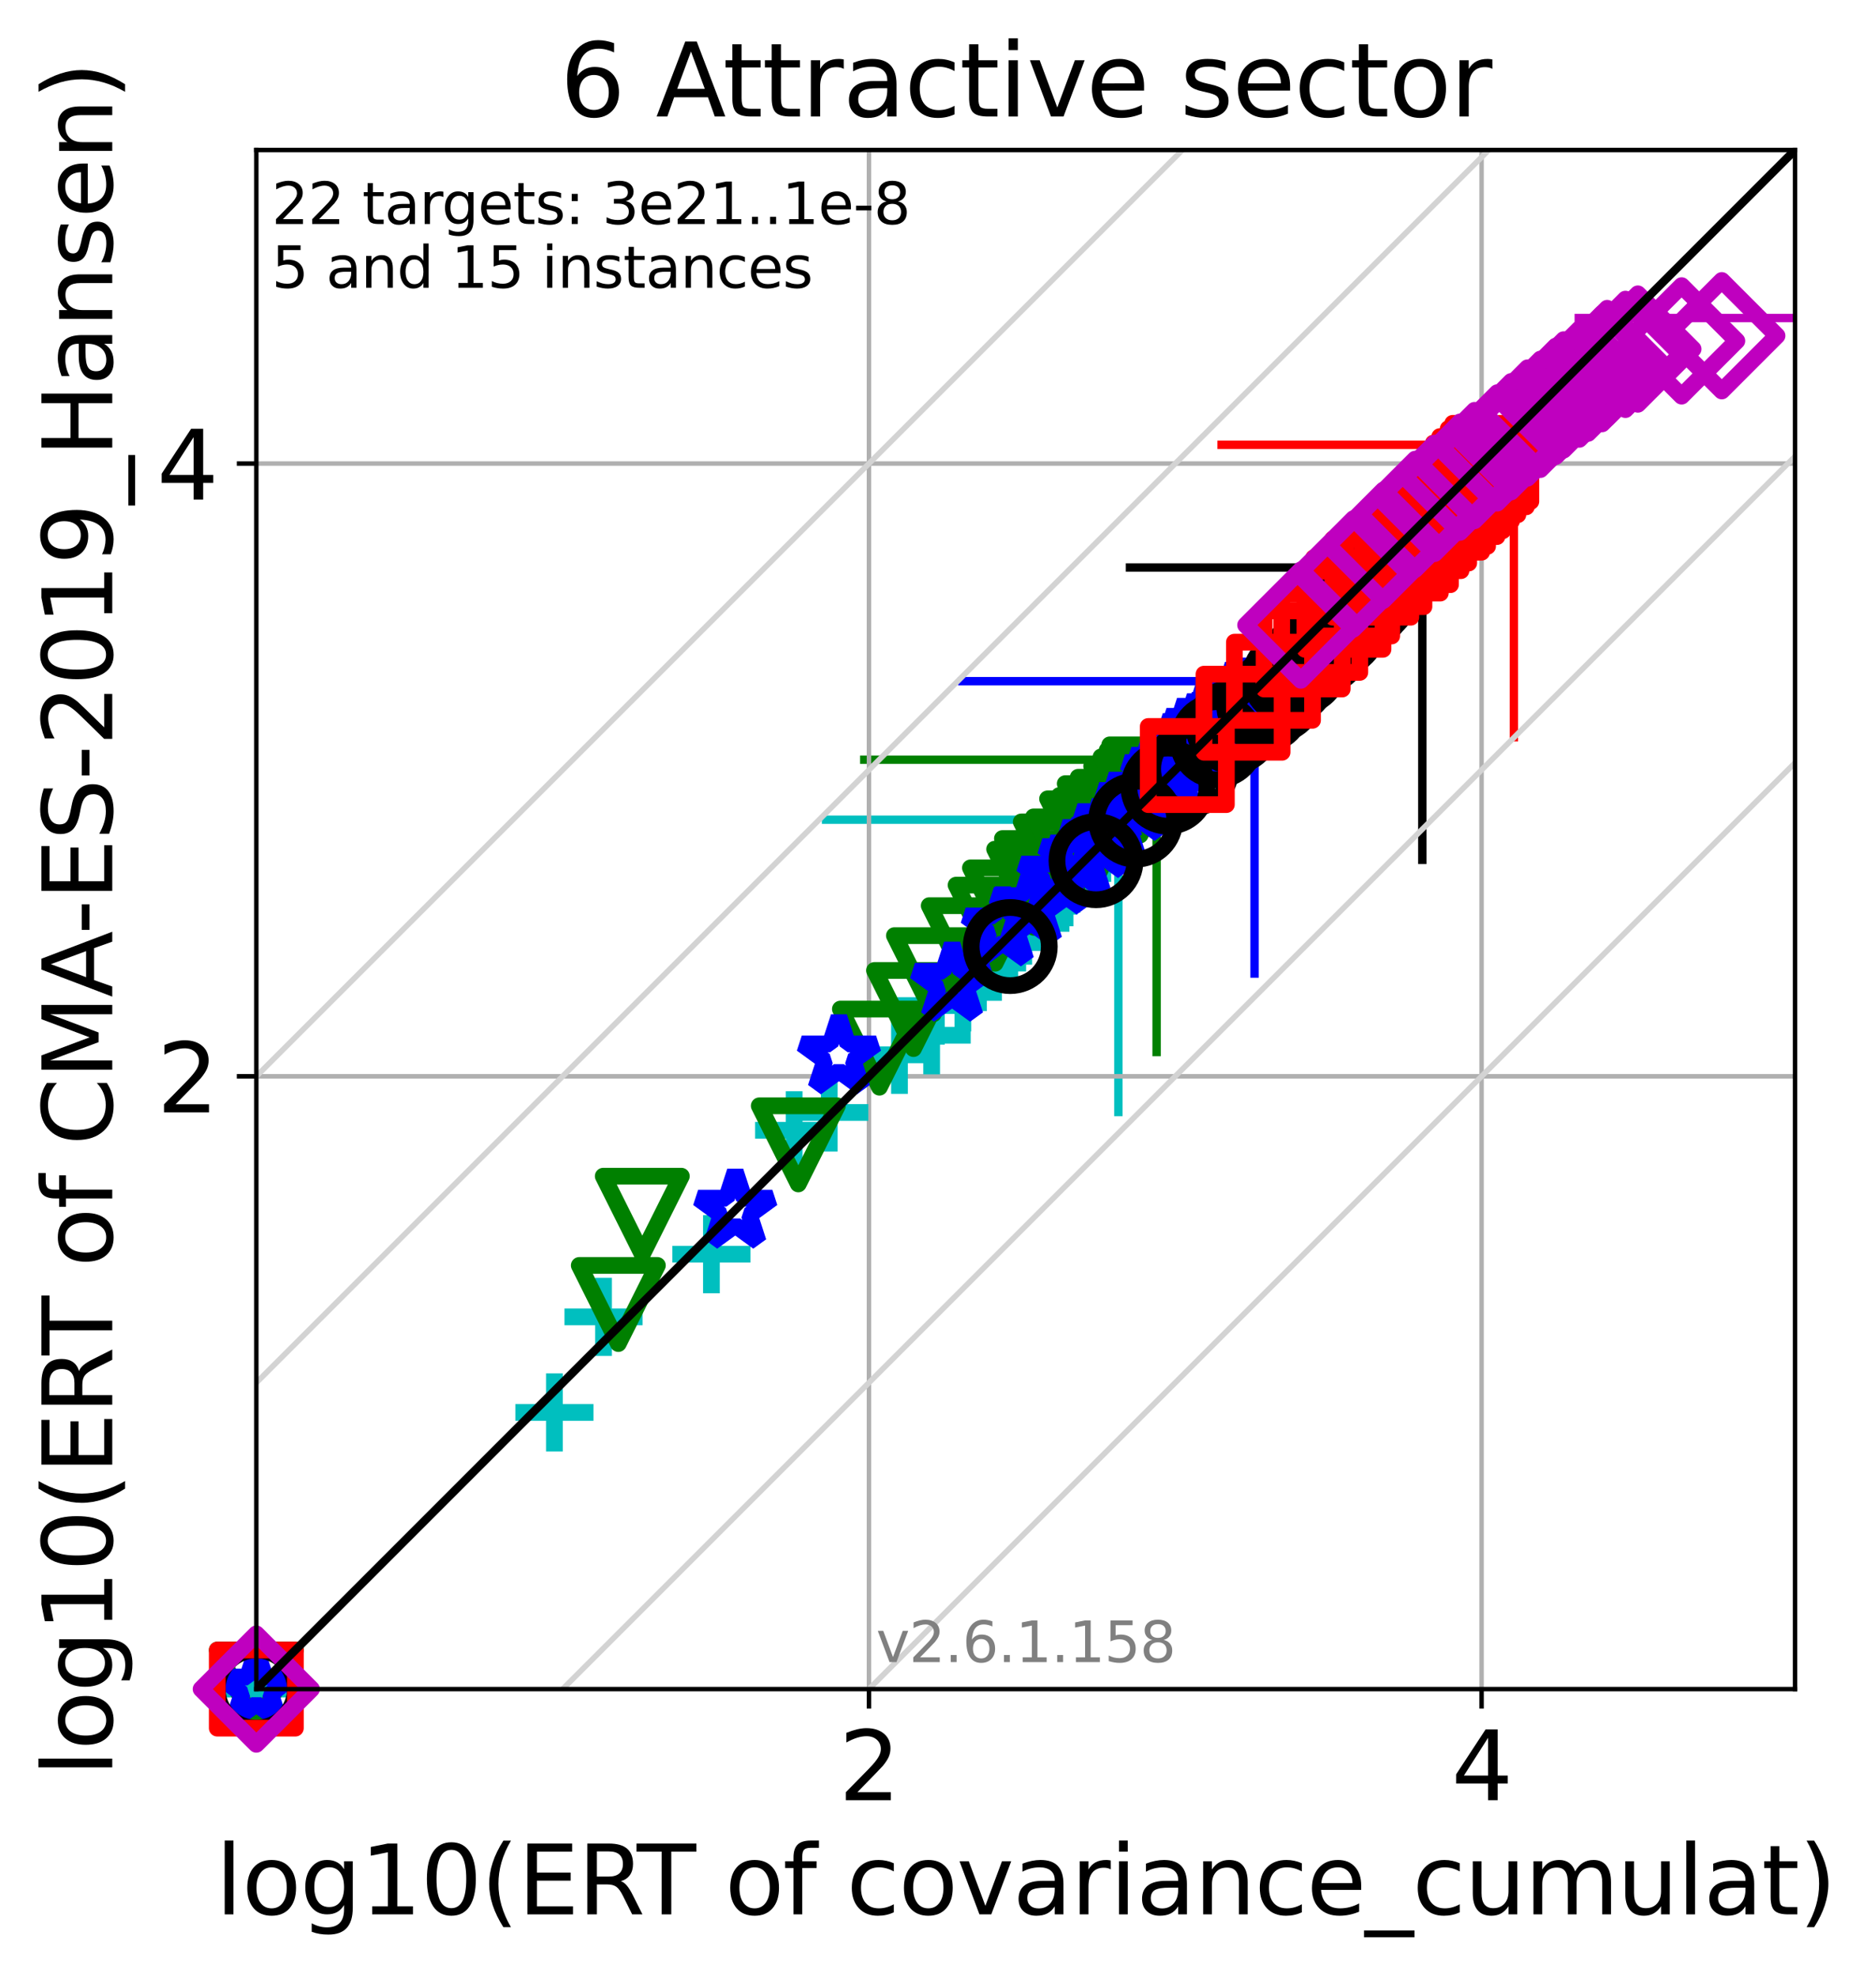 <?xml version="1.0" encoding="utf-8" standalone="no"?>
<!DOCTYPE svg PUBLIC "-//W3C//DTD SVG 1.1//EN"
  "http://www.w3.org/Graphics/SVG/1.1/DTD/svg11.dtd">
<svg xmlns:xlink="http://www.w3.org/1999/xlink" width="336.247pt" height="354.256pt" viewBox="0 0 336.247 354.256" xmlns="http://www.w3.org/2000/svg" version="1.1">
 <defs>
  <style type="text/css">*{stroke-linejoin: round; stroke-linecap: butt}</style>
 </defs>
 <g id="figure_1">
  <g id="patch_1">
   <path d="M 0 354.256 
L 336.247 354.256 
L 336.247 0 
L 0 0 
z
" style="fill: #ffffff"/>
  </g>
  <g id="axes_1">
   <g id="patch_2">
    <path d="M 45.942 302.677 
L 321.742 302.677 
L 321.742 26.877 
L 45.942 26.877 
z
" style="fill: #ffffff"/>
   </g>
   <g id="line2d_1">
    <path d="M 200.451 199.277 
L 200.451 146.886 
" clip-path="url(#p66001806bc)" style="fill: none; stroke: #00bfbf; stroke-width: 1.5; stroke-linecap: square"/>
   </g>
   <g id="line2d_2">
    <path d="M 148.061 146.886 
L 200.451 146.886 
" clip-path="url(#p66001806bc)" style="fill: none; stroke: #00bfbf; stroke-width: 1.5; stroke-linecap: square"/>
   </g>
   <g id="line2d_3">
    <path d="M 207.302 188.525 
L 207.302 136.135 
" clip-path="url(#p66001806bc)" style="fill: none; stroke: #008000; stroke-width: 1.5; stroke-linecap: square"/>
   </g>
   <g id="line2d_4">
    <path d="M 154.911 136.135 
L 207.302 136.135 
" clip-path="url(#p66001806bc)" style="fill: none; stroke: #008000; stroke-width: 1.5; stroke-linecap: square"/>
   </g>
   <g id="line2d_5">
    <path d="M 224.862 174.461 
L 224.862 122.07 
" clip-path="url(#p66001806bc)" style="fill: none; stroke: #0000ff; stroke-width: 1.5; stroke-linecap: square"/>
   </g>
   <g id="line2d_6">
    <path d="M 172.472 122.07 
L 224.862 122.07 
" clip-path="url(#p66001806bc)" style="fill: none; stroke: #0000ff; stroke-width: 1.5; stroke-linecap: square"/>
   </g>
   <g id="line2d_7">
    <path d="M 254.926 154.087 
L 254.926 101.697 
" clip-path="url(#p66001806bc)" style="fill: none; stroke: #000000; stroke-width: 1.5; stroke-linecap: square"/>
   </g>
   <g id="line2d_8">
    <path d="M 202.535 101.697 
L 254.926 101.697 
" clip-path="url(#p66001806bc)" style="fill: none; stroke: #000000; stroke-width: 1.5; stroke-linecap: square"/>
   </g>
   <g id="line2d_9">
    <path d="M 271.341 132.102 
L 271.341 79.712 
" clip-path="url(#p66001806bc)" style="fill: none; stroke: #ff0000; stroke-width: 1.5; stroke-linecap: square"/>
   </g>
   <g id="line2d_10">
    <path d="M 218.951 79.712 
L 271.341 79.712 
" clip-path="url(#p66001806bc)" style="fill: none; stroke: #ff0000; stroke-width: 1.5; stroke-linecap: square"/>
   </g>
   <g id="line2d_11">
    <path d="M 335.365 109.382 
L 335.365 56.991 
" clip-path="url(#p66001806bc)" style="fill: none; stroke: #bf00bf; stroke-width: 1.5; stroke-linecap: square"/>
   </g>
   <g id="line2d_12">
    <path d="M 282.975 56.991 
L 335.365 56.991 
" clip-path="url(#p66001806bc)" style="fill: none; stroke: #bf00bf; stroke-width: 1.5; stroke-linecap: square"/>
   </g>
   <g id="matplotlib.axis_1">
    <g id="xtick_1">
     <g id="line2d_13">
      <path d="M 155.747 302.677 
L 155.747 26.877 
" clip-path="url(#p66001806bc)" style="fill: none; stroke: #b0b0b0; stroke-width: 0.8; stroke-linecap: square"/>
     </g>
     <g id="line2d_14">
      <defs>
       <path id="m569ef750a1" d="M 0 0 
L 0 3.5 
" style="stroke: #000000; stroke-width: 0.8"/>
      </defs>
      <g>
       <use xlink:href="#m569ef750a1" x="155.747" y="302.677" style="stroke: #000000; stroke-width: 0.8"/>
      </g>
     </g>
     <g id="text_1">
      <!-- 2 -->
      <g transform="translate(150.339 322.595)scale(0.17 -0.17)">
       <defs>
        <path id="DejaVuSans-32" d="M 1228 531 
L 3431 531 
L 3431 0 
L 469 0 
L 469 531 
Q 828 903 1448 1529 
Q 2069 2156 2228 2338 
Q 2531 2678 2651 2914 
Q 2772 3150 2772 3378 
Q 2772 3750 2511 3984 
Q 2250 4219 1831 4219 
Q 1534 4219 1204 4116 
Q 875 4013 500 3803 
L 500 4441 
Q 881 4594 1212 4672 
Q 1544 4750 1819 4750 
Q 2544 4750 2975 4387 
Q 3406 4025 3406 3419 
Q 3406 3131 3298 2873 
Q 3191 2616 2906 2266 
Q 2828 2175 2409 1742 
Q 1991 1309 1228 531 
z
" transform="scale(0.016)"/>
       </defs>
       <use xlink:href="#DejaVuSans-32"/>
      </g>
     </g>
    </g>
    <g id="xtick_2">
     <g id="line2d_15">
      <path d="M 265.552 302.677 
L 265.552 26.877 
" clip-path="url(#p66001806bc)" style="fill: none; stroke: #b0b0b0; stroke-width: 0.8; stroke-linecap: square"/>
     </g>
     <g id="line2d_16">
      <g>
       <use xlink:href="#m569ef750a1" x="265.552" y="302.677" style="stroke: #000000; stroke-width: 0.8"/>
      </g>
     </g>
     <g id="text_2">
      <!-- 4 -->
      <g transform="translate(260.144 322.595)scale(0.17 -0.17)">
       <defs>
        <path id="DejaVuSans-34" d="M 2419 4116 
L 825 1625 
L 2419 1625 
L 2419 4116 
z
M 2253 4666 
L 3047 4666 
L 3047 1625 
L 3713 1625 
L 3713 1100 
L 3047 1100 
L 3047 0 
L 2419 0 
L 2419 1100 
L 313 1100 
L 313 1709 
L 2253 4666 
z
" transform="scale(0.016)"/>
       </defs>
       <use xlink:href="#DejaVuSans-34"/>
      </g>
     </g>
    </g>
    <g id="text_3">
     <!-- log10(ERT of covariance_cumulat) -->
     <g transform="translate(38.637 343.047)scale(0.17 -0.17)">
      <defs>
       <path id="DejaVuSans-6c" d="M 603 4863 
L 1178 4863 
L 1178 0 
L 603 0 
L 603 4863 
z
" transform="scale(0.016)"/>
       <path id="DejaVuSans-6f" d="M 1959 3097 
Q 1497 3097 1228 2736 
Q 959 2375 959 1747 
Q 959 1119 1226 758 
Q 1494 397 1959 397 
Q 2419 397 2687 759 
Q 2956 1122 2956 1747 
Q 2956 2369 2687 2733 
Q 2419 3097 1959 3097 
z
M 1959 3584 
Q 2709 3584 3137 3096 
Q 3566 2609 3566 1747 
Q 3566 888 3137 398 
Q 2709 -91 1959 -91 
Q 1206 -91 779 398 
Q 353 888 353 1747 
Q 353 2609 779 3096 
Q 1206 3584 1959 3584 
z
" transform="scale(0.016)"/>
       <path id="DejaVuSans-67" d="M 2906 1791 
Q 2906 2416 2648 2759 
Q 2391 3103 1925 3103 
Q 1463 3103 1205 2759 
Q 947 2416 947 1791 
Q 947 1169 1205 825 
Q 1463 481 1925 481 
Q 2391 481 2648 825 
Q 2906 1169 2906 1791 
z
M 3481 434 
Q 3481 -459 3084 -895 
Q 2688 -1331 1869 -1331 
Q 1566 -1331 1297 -1286 
Q 1028 -1241 775 -1147 
L 775 -588 
Q 1028 -725 1275 -790 
Q 1522 -856 1778 -856 
Q 2344 -856 2625 -561 
Q 2906 -266 2906 331 
L 2906 616 
Q 2728 306 2450 153 
Q 2172 0 1784 0 
Q 1141 0 747 490 
Q 353 981 353 1791 
Q 353 2603 747 3093 
Q 1141 3584 1784 3584 
Q 2172 3584 2450 3431 
Q 2728 3278 2906 2969 
L 2906 3500 
L 3481 3500 
L 3481 434 
z
" transform="scale(0.016)"/>
       <path id="DejaVuSans-31" d="M 794 531 
L 1825 531 
L 1825 4091 
L 703 3866 
L 703 4441 
L 1819 4666 
L 2450 4666 
L 2450 531 
L 3481 531 
L 3481 0 
L 794 0 
L 794 531 
z
" transform="scale(0.016)"/>
       <path id="DejaVuSans-30" d="M 2034 4250 
Q 1547 4250 1301 3770 
Q 1056 3291 1056 2328 
Q 1056 1369 1301 889 
Q 1547 409 2034 409 
Q 2525 409 2770 889 
Q 3016 1369 3016 2328 
Q 3016 3291 2770 3770 
Q 2525 4250 2034 4250 
z
M 2034 4750 
Q 2819 4750 3233 4129 
Q 3647 3509 3647 2328 
Q 3647 1150 3233 529 
Q 2819 -91 2034 -91 
Q 1250 -91 836 529 
Q 422 1150 422 2328 
Q 422 3509 836 4129 
Q 1250 4750 2034 4750 
z
" transform="scale(0.016)"/>
       <path id="DejaVuSans-28" d="M 1984 4856 
Q 1566 4138 1362 3434 
Q 1159 2731 1159 2009 
Q 1159 1288 1364 580 
Q 1569 -128 1984 -844 
L 1484 -844 
Q 1016 -109 783 600 
Q 550 1309 550 2009 
Q 550 2706 781 3412 
Q 1013 4119 1484 4856 
L 1984 4856 
z
" transform="scale(0.016)"/>
       <path id="DejaVuSans-45" d="M 628 4666 
L 3578 4666 
L 3578 4134 
L 1259 4134 
L 1259 2753 
L 3481 2753 
L 3481 2222 
L 1259 2222 
L 1259 531 
L 3634 531 
L 3634 0 
L 628 0 
L 628 4666 
z
" transform="scale(0.016)"/>
       <path id="DejaVuSans-52" d="M 2841 2188 
Q 3044 2119 3236 1894 
Q 3428 1669 3622 1275 
L 4263 0 
L 3584 0 
L 2988 1197 
Q 2756 1666 2539 1819 
Q 2322 1972 1947 1972 
L 1259 1972 
L 1259 0 
L 628 0 
L 628 4666 
L 2053 4666 
Q 2853 4666 3247 4331 
Q 3641 3997 3641 3322 
Q 3641 2881 3436 2590 
Q 3231 2300 2841 2188 
z
M 1259 4147 
L 1259 2491 
L 2053 2491 
Q 2509 2491 2742 2702 
Q 2975 2913 2975 3322 
Q 2975 3731 2742 3939 
Q 2509 4147 2053 4147 
L 1259 4147 
z
" transform="scale(0.016)"/>
       <path id="DejaVuSans-54" d="M -19 4666 
L 3928 4666 
L 3928 4134 
L 2272 4134 
L 2272 0 
L 1638 0 
L 1638 4134 
L -19 4134 
L -19 4666 
z
" transform="scale(0.016)"/>
       <path id="DejaVuSans-20" transform="scale(0.016)"/>
       <path id="DejaVuSans-66" d="M 2375 4863 
L 2375 4384 
L 1825 4384 
Q 1516 4384 1395 4259 
Q 1275 4134 1275 3809 
L 1275 3500 
L 2222 3500 
L 2222 3053 
L 1275 3053 
L 1275 0 
L 697 0 
L 697 3053 
L 147 3053 
L 147 3500 
L 697 3500 
L 697 3744 
Q 697 4328 969 4595 
Q 1241 4863 1831 4863 
L 2375 4863 
z
" transform="scale(0.016)"/>
       <path id="DejaVuSans-63" d="M 3122 3366 
L 3122 2828 
Q 2878 2963 2633 3030 
Q 2388 3097 2138 3097 
Q 1578 3097 1268 2742 
Q 959 2388 959 1747 
Q 959 1106 1268 751 
Q 1578 397 2138 397 
Q 2388 397 2633 464 
Q 2878 531 3122 666 
L 3122 134 
Q 2881 22 2623 -34 
Q 2366 -91 2075 -91 
Q 1284 -91 818 406 
Q 353 903 353 1747 
Q 353 2603 823 3093 
Q 1294 3584 2113 3584 
Q 2378 3584 2631 3529 
Q 2884 3475 3122 3366 
z
" transform="scale(0.016)"/>
       <path id="DejaVuSans-76" d="M 191 3500 
L 800 3500 
L 1894 563 
L 2988 3500 
L 3597 3500 
L 2284 0 
L 1503 0 
L 191 3500 
z
" transform="scale(0.016)"/>
       <path id="DejaVuSans-61" d="M 2194 1759 
Q 1497 1759 1228 1600 
Q 959 1441 959 1056 
Q 959 750 1161 570 
Q 1363 391 1709 391 
Q 2188 391 2477 730 
Q 2766 1069 2766 1631 
L 2766 1759 
L 2194 1759 
z
M 3341 1997 
L 3341 0 
L 2766 0 
L 2766 531 
Q 2569 213 2275 61 
Q 1981 -91 1556 -91 
Q 1019 -91 701 211 
Q 384 513 384 1019 
Q 384 1609 779 1909 
Q 1175 2209 1959 2209 
L 2766 2209 
L 2766 2266 
Q 2766 2663 2505 2880 
Q 2244 3097 1772 3097 
Q 1472 3097 1187 3025 
Q 903 2953 641 2809 
L 641 3341 
Q 956 3463 1253 3523 
Q 1550 3584 1831 3584 
Q 2591 3584 2966 3190 
Q 3341 2797 3341 1997 
z
" transform="scale(0.016)"/>
       <path id="DejaVuSans-72" d="M 2631 2963 
Q 2534 3019 2420 3045 
Q 2306 3072 2169 3072 
Q 1681 3072 1420 2755 
Q 1159 2438 1159 1844 
L 1159 0 
L 581 0 
L 581 3500 
L 1159 3500 
L 1159 2956 
Q 1341 3275 1631 3429 
Q 1922 3584 2338 3584 
Q 2397 3584 2469 3576 
Q 2541 3569 2628 3553 
L 2631 2963 
z
" transform="scale(0.016)"/>
       <path id="DejaVuSans-69" d="M 603 3500 
L 1178 3500 
L 1178 0 
L 603 0 
L 603 3500 
z
M 603 4863 
L 1178 4863 
L 1178 4134 
L 603 4134 
L 603 4863 
z
" transform="scale(0.016)"/>
       <path id="DejaVuSans-6e" d="M 3513 2113 
L 3513 0 
L 2938 0 
L 2938 2094 
Q 2938 2591 2744 2837 
Q 2550 3084 2163 3084 
Q 1697 3084 1428 2787 
Q 1159 2491 1159 1978 
L 1159 0 
L 581 0 
L 581 3500 
L 1159 3500 
L 1159 2956 
Q 1366 3272 1645 3428 
Q 1925 3584 2291 3584 
Q 2894 3584 3203 3211 
Q 3513 2838 3513 2113 
z
" transform="scale(0.016)"/>
       <path id="DejaVuSans-65" d="M 3597 1894 
L 3597 1613 
L 953 1613 
Q 991 1019 1311 708 
Q 1631 397 2203 397 
Q 2534 397 2845 478 
Q 3156 559 3463 722 
L 3463 178 
Q 3153 47 2828 -22 
Q 2503 -91 2169 -91 
Q 1331 -91 842 396 
Q 353 884 353 1716 
Q 353 2575 817 3079 
Q 1281 3584 2069 3584 
Q 2775 3584 3186 3129 
Q 3597 2675 3597 1894 
z
M 3022 2063 
Q 3016 2534 2758 2815 
Q 2500 3097 2075 3097 
Q 1594 3097 1305 2825 
Q 1016 2553 972 2059 
L 3022 2063 
z
" transform="scale(0.016)"/>
       <path id="DejaVuSans-5f" d="M 3263 -1063 
L 3263 -1509 
L -63 -1509 
L -63 -1063 
L 3263 -1063 
z
" transform="scale(0.016)"/>
       <path id="DejaVuSans-75" d="M 544 1381 
L 544 3500 
L 1119 3500 
L 1119 1403 
Q 1119 906 1312 657 
Q 1506 409 1894 409 
Q 2359 409 2629 706 
Q 2900 1003 2900 1516 
L 2900 3500 
L 3475 3500 
L 3475 0 
L 2900 0 
L 2900 538 
Q 2691 219 2414 64 
Q 2138 -91 1772 -91 
Q 1169 -91 856 284 
Q 544 659 544 1381 
z
M 1991 3584 
L 1991 3584 
z
" transform="scale(0.016)"/>
       <path id="DejaVuSans-6d" d="M 3328 2828 
Q 3544 3216 3844 3400 
Q 4144 3584 4550 3584 
Q 5097 3584 5394 3201 
Q 5691 2819 5691 2113 
L 5691 0 
L 5113 0 
L 5113 2094 
Q 5113 2597 4934 2840 
Q 4756 3084 4391 3084 
Q 3944 3084 3684 2787 
Q 3425 2491 3425 1978 
L 3425 0 
L 2847 0 
L 2847 2094 
Q 2847 2600 2669 2842 
Q 2491 3084 2119 3084 
Q 1678 3084 1418 2786 
Q 1159 2488 1159 1978 
L 1159 0 
L 581 0 
L 581 3500 
L 1159 3500 
L 1159 2956 
Q 1356 3278 1631 3431 
Q 1906 3584 2284 3584 
Q 2666 3584 2933 3390 
Q 3200 3197 3328 2828 
z
" transform="scale(0.016)"/>
       <path id="DejaVuSans-74" d="M 1172 4494 
L 1172 3500 
L 2356 3500 
L 2356 3053 
L 1172 3053 
L 1172 1153 
Q 1172 725 1289 603 
Q 1406 481 1766 481 
L 2356 481 
L 2356 0 
L 1766 0 
Q 1100 0 847 248 
Q 594 497 594 1153 
L 594 3053 
L 172 3053 
L 172 3500 
L 594 3500 
L 594 4494 
L 1172 4494 
z
" transform="scale(0.016)"/>
       <path id="DejaVuSans-29" d="M 513 4856 
L 1013 4856 
Q 1481 4119 1714 3412 
Q 1947 2706 1947 2009 
Q 1947 1309 1714 600 
Q 1481 -109 1013 -844 
L 513 -844 
Q 928 -128 1133 580 
Q 1338 1288 1338 2009 
Q 1338 2731 1133 3434 
Q 928 4138 513 4856 
z
" transform="scale(0.016)"/>
      </defs>
      <use xlink:href="#DejaVuSans-6c"/>
      <use xlink:href="#DejaVuSans-6f" x="27.783"/>
      <use xlink:href="#DejaVuSans-67" x="88.965"/>
      <use xlink:href="#DejaVuSans-31" x="152.441"/>
      <use xlink:href="#DejaVuSans-30" x="216.064"/>
      <use xlink:href="#DejaVuSans-28" x="279.688"/>
      <use xlink:href="#DejaVuSans-45" x="318.701"/>
      <use xlink:href="#DejaVuSans-52" x="381.885"/>
      <use xlink:href="#DejaVuSans-54" x="444.117"/>
      <use xlink:href="#DejaVuSans-20" x="505.201"/>
      <use xlink:href="#DejaVuSans-6f" x="536.988"/>
      <use xlink:href="#DejaVuSans-66" x="598.17"/>
      <use xlink:href="#DejaVuSans-20" x="633.375"/>
      <use xlink:href="#DejaVuSans-63" x="665.162"/>
      <use xlink:href="#DejaVuSans-6f" x="720.143"/>
      <use xlink:href="#DejaVuSans-76" x="781.324"/>
      <use xlink:href="#DejaVuSans-61" x="840.504"/>
      <use xlink:href="#DejaVuSans-72" x="901.783"/>
      <use xlink:href="#DejaVuSans-69" x="942.896"/>
      <use xlink:href="#DejaVuSans-61" x="970.68"/>
      <use xlink:href="#DejaVuSans-6e" x="1031.959"/>
      <use xlink:href="#DejaVuSans-63" x="1095.338"/>
      <use xlink:href="#DejaVuSans-65" x="1150.318"/>
      <use xlink:href="#DejaVuSans-5f" x="1211.842"/>
      <use xlink:href="#DejaVuSans-63" x="1261.842"/>
      <use xlink:href="#DejaVuSans-75" x="1316.822"/>
      <use xlink:href="#DejaVuSans-6d" x="1380.201"/>
      <use xlink:href="#DejaVuSans-75" x="1477.613"/>
      <use xlink:href="#DejaVuSans-6c" x="1540.992"/>
      <use xlink:href="#DejaVuSans-61" x="1568.775"/>
      <use xlink:href="#DejaVuSans-74" x="1630.055"/>
      <use xlink:href="#DejaVuSans-29" x="1669.264"/>
     </g>
    </g>
   </g>
   <g id="matplotlib.axis_2">
    <g id="ytick_1">
     <g id="line2d_17">
      <path d="M 45.942 192.872 
L 321.742 192.872 
" clip-path="url(#p66001806bc)" style="fill: none; stroke: #b0b0b0; stroke-width: 0.8; stroke-linecap: square"/>
     </g>
     <g id="line2d_18">
      <defs>
       <path id="maae70708fd" d="M 0 0 
L -3.5 0 
" style="stroke: #000000; stroke-width: 0.8"/>
      </defs>
      <g>
       <use xlink:href="#maae70708fd" x="45.942" y="192.872" style="stroke: #000000; stroke-width: 0.8"/>
      </g>
     </g>
     <g id="text_4">
      <!-- 2 -->
      <g transform="translate(28.126 199.331)scale(0.17 -0.17)">
       <use xlink:href="#DejaVuSans-32"/>
      </g>
     </g>
    </g>
    <g id="ytick_2">
     <g id="line2d_19">
      <path d="M 45.942 83.067 
L 321.742 83.067 
" clip-path="url(#p66001806bc)" style="fill: none; stroke: #b0b0b0; stroke-width: 0.8; stroke-linecap: square"/>
     </g>
     <g id="line2d_20">
      <g>
       <use xlink:href="#maae70708fd" x="45.942" y="83.067" style="stroke: #000000; stroke-width: 0.8"/>
      </g>
     </g>
     <g id="text_5">
      <!-- 4 -->
      <g transform="translate(28.126 89.526)scale(0.17 -0.17)">
       <use xlink:href="#DejaVuSans-34"/>
      </g>
     </g>
    </g>
    <g id="text_6">
     <!-- log10(ERT of CMA-ES-2019_Hansen) -->
     <g transform="translate(20.117 318.342)rotate(-90)scale(0.17 -0.17)">
      <defs>
       <path id="DejaVuSans-43" d="M 4122 4306 
L 4122 3641 
Q 3803 3938 3442 4084 
Q 3081 4231 2675 4231 
Q 1875 4231 1450 3742 
Q 1025 3253 1025 2328 
Q 1025 1406 1450 917 
Q 1875 428 2675 428 
Q 3081 428 3442 575 
Q 3803 722 4122 1019 
L 4122 359 
Q 3791 134 3420 21 
Q 3050 -91 2638 -91 
Q 1578 -91 968 557 
Q 359 1206 359 2328 
Q 359 3453 968 4101 
Q 1578 4750 2638 4750 
Q 3056 4750 3426 4639 
Q 3797 4528 4122 4306 
z
" transform="scale(0.016)"/>
       <path id="DejaVuSans-4d" d="M 628 4666 
L 1569 4666 
L 2759 1491 
L 3956 4666 
L 4897 4666 
L 4897 0 
L 4281 0 
L 4281 4097 
L 3078 897 
L 2444 897 
L 1241 4097 
L 1241 0 
L 628 0 
L 628 4666 
z
" transform="scale(0.016)"/>
       <path id="DejaVuSans-41" d="M 2188 4044 
L 1331 1722 
L 3047 1722 
L 2188 4044 
z
M 1831 4666 
L 2547 4666 
L 4325 0 
L 3669 0 
L 3244 1197 
L 1141 1197 
L 716 0 
L 50 0 
L 1831 4666 
z
" transform="scale(0.016)"/>
       <path id="DejaVuSans-2d" d="M 313 2009 
L 1997 2009 
L 1997 1497 
L 313 1497 
L 313 2009 
z
" transform="scale(0.016)"/>
       <path id="DejaVuSans-53" d="M 3425 4513 
L 3425 3897 
Q 3066 4069 2747 4153 
Q 2428 4238 2131 4238 
Q 1616 4238 1336 4038 
Q 1056 3838 1056 3469 
Q 1056 3159 1242 3001 
Q 1428 2844 1947 2747 
L 2328 2669 
Q 3034 2534 3370 2195 
Q 3706 1856 3706 1288 
Q 3706 609 3251 259 
Q 2797 -91 1919 -91 
Q 1588 -91 1214 -16 
Q 841 59 441 206 
L 441 856 
Q 825 641 1194 531 
Q 1563 422 1919 422 
Q 2459 422 2753 634 
Q 3047 847 3047 1241 
Q 3047 1584 2836 1778 
Q 2625 1972 2144 2069 
L 1759 2144 
Q 1053 2284 737 2584 
Q 422 2884 422 3419 
Q 422 4038 858 4394 
Q 1294 4750 2059 4750 
Q 2388 4750 2728 4690 
Q 3069 4631 3425 4513 
z
" transform="scale(0.016)"/>
       <path id="DejaVuSans-39" d="M 703 97 
L 703 672 
Q 941 559 1184 500 
Q 1428 441 1663 441 
Q 2288 441 2617 861 
Q 2947 1281 2994 2138 
Q 2813 1869 2534 1725 
Q 2256 1581 1919 1581 
Q 1219 1581 811 2004 
Q 403 2428 403 3163 
Q 403 3881 828 4315 
Q 1253 4750 1959 4750 
Q 2769 4750 3195 4129 
Q 3622 3509 3622 2328 
Q 3622 1225 3098 567 
Q 2575 -91 1691 -91 
Q 1453 -91 1209 -44 
Q 966 3 703 97 
z
M 1959 2075 
Q 2384 2075 2632 2365 
Q 2881 2656 2881 3163 
Q 2881 3666 2632 3958 
Q 2384 4250 1959 4250 
Q 1534 4250 1286 3958 
Q 1038 3666 1038 3163 
Q 1038 2656 1286 2365 
Q 1534 2075 1959 2075 
z
" transform="scale(0.016)"/>
       <path id="DejaVuSans-48" d="M 628 4666 
L 1259 4666 
L 1259 2753 
L 3553 2753 
L 3553 4666 
L 4184 4666 
L 4184 0 
L 3553 0 
L 3553 2222 
L 1259 2222 
L 1259 0 
L 628 0 
L 628 4666 
z
" transform="scale(0.016)"/>
       <path id="DejaVuSans-73" d="M 2834 3397 
L 2834 2853 
Q 2591 2978 2328 3040 
Q 2066 3103 1784 3103 
Q 1356 3103 1142 2972 
Q 928 2841 928 2578 
Q 928 2378 1081 2264 
Q 1234 2150 1697 2047 
L 1894 2003 
Q 2506 1872 2764 1633 
Q 3022 1394 3022 966 
Q 3022 478 2636 193 
Q 2250 -91 1575 -91 
Q 1294 -91 989 -36 
Q 684 19 347 128 
L 347 722 
Q 666 556 975 473 
Q 1284 391 1588 391 
Q 1994 391 2212 530 
Q 2431 669 2431 922 
Q 2431 1156 2273 1281 
Q 2116 1406 1581 1522 
L 1381 1569 
Q 847 1681 609 1914 
Q 372 2147 372 2553 
Q 372 3047 722 3315 
Q 1072 3584 1716 3584 
Q 2034 3584 2315 3537 
Q 2597 3491 2834 3397 
z
" transform="scale(0.016)"/>
      </defs>
      <use xlink:href="#DejaVuSans-6c"/>
      <use xlink:href="#DejaVuSans-6f" x="27.783"/>
      <use xlink:href="#DejaVuSans-67" x="88.965"/>
      <use xlink:href="#DejaVuSans-31" x="152.441"/>
      <use xlink:href="#DejaVuSans-30" x="216.064"/>
      <use xlink:href="#DejaVuSans-28" x="279.688"/>
      <use xlink:href="#DejaVuSans-45" x="318.701"/>
      <use xlink:href="#DejaVuSans-52" x="381.885"/>
      <use xlink:href="#DejaVuSans-54" x="444.117"/>
      <use xlink:href="#DejaVuSans-20" x="505.201"/>
      <use xlink:href="#DejaVuSans-6f" x="536.988"/>
      <use xlink:href="#DejaVuSans-66" x="598.17"/>
      <use xlink:href="#DejaVuSans-20" x="633.375"/>
      <use xlink:href="#DejaVuSans-43" x="665.162"/>
      <use xlink:href="#DejaVuSans-4d" x="734.986"/>
      <use xlink:href="#DejaVuSans-41" x="821.266"/>
      <use xlink:href="#DejaVuSans-2d" x="887.424"/>
      <use xlink:href="#DejaVuSans-45" x="923.508"/>
      <use xlink:href="#DejaVuSans-53" x="986.691"/>
      <use xlink:href="#DejaVuSans-2d" x="1050.168"/>
      <use xlink:href="#DejaVuSans-32" x="1086.252"/>
      <use xlink:href="#DejaVuSans-30" x="1149.875"/>
      <use xlink:href="#DejaVuSans-31" x="1213.498"/>
      <use xlink:href="#DejaVuSans-39" x="1277.121"/>
      <use xlink:href="#DejaVuSans-5f" x="1340.744"/>
      <use xlink:href="#DejaVuSans-48" x="1390.744"/>
      <use xlink:href="#DejaVuSans-61" x="1465.939"/>
      <use xlink:href="#DejaVuSans-6e" x="1527.219"/>
      <use xlink:href="#DejaVuSans-73" x="1590.598"/>
      <use xlink:href="#DejaVuSans-65" x="1642.697"/>
      <use xlink:href="#DejaVuSans-6e" x="1704.221"/>
      <use xlink:href="#DejaVuSans-29" x="1767.6"/>
     </g>
    </g>
   </g>
   <g id="line2d_21">
    <defs>
     <path id="m4da4f15e71" d="M -7 0 
L 7 0 
M 0 7 
L 0 -7 
" style="stroke: #00bfbf; stroke-width: 3"/>
    </defs>
    <g>
     <use xlink:href="#m4da4f15e71" x="45.942" y="302.677" style="fill-opacity: 0; stroke: #00bfbf; stroke-width: 3"/>
     <use xlink:href="#m4da4f15e71" x="99.369" y="253.095" style="fill-opacity: 0; stroke: #00bfbf; stroke-width: 3"/>
     <use xlink:href="#m4da4f15e71" x="108.176" y="235.979" style="fill-opacity: 0; stroke: #00bfbf; stroke-width: 3"/>
     <use xlink:href="#m4da4f15e71" x="127.512" y="224.748" style="fill-opacity: 0; stroke: #00bfbf; stroke-width: 3"/>
     <use xlink:href="#m4da4f15e71" x="142.344" y="202.54" style="fill-opacity: 0; stroke: #00bfbf; stroke-width: 3"/>
     <use xlink:href="#m4da4f15e71" x="148.632" y="199.353" style="fill-opacity: 0; stroke: #00bfbf; stroke-width: 3"/>
     <use xlink:href="#m4da4f15e71" x="161.22" y="189.02" style="fill-opacity: 0; stroke: #00bfbf; stroke-width: 3"/>
     <use xlink:href="#m4da4f15e71" x="166.983" y="185.517" style="fill-opacity: 0; stroke: #00bfbf; stroke-width: 3"/>
     <use xlink:href="#m4da4f15e71" x="167.831" y="180.192" style="fill-opacity: 0; stroke: #00bfbf; stroke-width: 3"/>
     <use xlink:href="#m4da4f15e71" x="172.582" y="177.837" style="fill-opacity: 0; stroke: #00bfbf; stroke-width: 3"/>
     <use xlink:href="#m4da4f15e71" x="175.378" y="174.181" style="fill-opacity: 0; stroke: #00bfbf; stroke-width: 3"/>
     <use xlink:href="#m4da4f15e71" x="177.992" y="171.37" style="fill-opacity: 0; stroke: #00bfbf; stroke-width: 3"/>
     <use xlink:href="#m4da4f15e71" x="180.985" y="168.186" style="fill-opacity: 0; stroke: #00bfbf; stroke-width: 3"/>
     <use xlink:href="#m4da4f15e71" x="182.414" y="167.083" style="fill-opacity: 0; stroke: #00bfbf; stroke-width: 3"/>
     <use xlink:href="#m4da4f15e71" x="185.192" y="163.391" style="fill-opacity: 0; stroke: #00bfbf; stroke-width: 3"/>
     <use xlink:href="#m4da4f15e71" x="186.103" y="162.392" style="fill-opacity: 0; stroke: #00bfbf; stroke-width: 3"/>
     <use xlink:href="#m4da4f15e71" x="190.18" y="159.965" style="fill-opacity: 0; stroke: #00bfbf; stroke-width: 3"/>
     <use xlink:href="#m4da4f15e71" x="190.9" y="158.982" style="fill-opacity: 0; stroke: #00bfbf; stroke-width: 3"/>
     <use xlink:href="#m4da4f15e71" x="192.165" y="156.527" style="fill-opacity: 0; stroke: #00bfbf; stroke-width: 3"/>
     <use xlink:href="#m4da4f15e71" x="193.533" y="154.81" style="fill-opacity: 0; stroke: #00bfbf; stroke-width: 3"/>
     <use xlink:href="#m4da4f15e71" x="196.124" y="153.358" style="fill-opacity: 0; stroke: #00bfbf; stroke-width: 3"/>
     <use xlink:href="#m4da4f15e71" x="196.653" y="151.954" style="fill-opacity: 0; stroke: #00bfbf; stroke-width: 3"/>
    </g>
   </g>
   <g id="line2d_22">
    <defs>
     <path id="me6249b96c6" d="M -0 7 
L 7 -7 
L -7 -7 
z
" style="stroke: #008000; stroke-width: 3; stroke-linejoin: miter"/>
    </defs>
    <g>
     <use xlink:href="#me6249b96c6" x="45.942" y="302.677" style="fill-opacity: 0; stroke: #008000; stroke-width: 3; stroke-linejoin: miter"/>
     <use xlink:href="#me6249b96c6" x="110.828" y="233.76" style="fill-opacity: 0; stroke: #008000; stroke-width: 3; stroke-linejoin: miter"/>
     <use xlink:href="#me6249b96c6" x="115.123" y="217.768" style="fill-opacity: 0; stroke: #008000; stroke-width: 3; stroke-linejoin: miter"/>
     <use xlink:href="#me6249b96c6" x="143.085" y="205.158" style="fill-opacity: 0; stroke: #008000; stroke-width: 3; stroke-linejoin: miter"/>
     <use xlink:href="#me6249b96c6" x="157.626" y="187.82" style="fill-opacity: 0; stroke: #008000; stroke-width: 3; stroke-linejoin: miter"/>
     <use xlink:href="#me6249b96c6" x="163.736" y="180.903" style="fill-opacity: 0; stroke: #008000; stroke-width: 3; stroke-linejoin: miter"/>
     <use xlink:href="#me6249b96c6" x="167.309" y="174.665" style="fill-opacity: 0; stroke: #008000; stroke-width: 3; stroke-linejoin: miter"/>
     <use xlink:href="#me6249b96c6" x="173.551" y="169.295" style="fill-opacity: 0; stroke: #008000; stroke-width: 3; stroke-linejoin: miter"/>
     <use xlink:href="#me6249b96c6" x="178.364" y="165.61" style="fill-opacity: 0; stroke: #008000; stroke-width: 3; stroke-linejoin: miter"/>
     <use xlink:href="#me6249b96c6" x="180.936" y="162.52" style="fill-opacity: 0; stroke: #008000; stroke-width: 3; stroke-linejoin: miter"/>
     <use xlink:href="#me6249b96c6" x="185.275" y="159.171" style="fill-opacity: 0; stroke: #008000; stroke-width: 3; stroke-linejoin: miter"/>
     <use xlink:href="#me6249b96c6" x="186.67" y="157.268" style="fill-opacity: 0; stroke: #008000; stroke-width: 3; stroke-linejoin: miter"/>
     <use xlink:href="#me6249b96c6" x="190.044" y="154.282" style="fill-opacity: 0; stroke: #008000; stroke-width: 3; stroke-linejoin: miter"/>
     <use xlink:href="#me6249b96c6" x="192.237" y="153.391" style="fill-opacity: 0; stroke: #008000; stroke-width: 3; stroke-linejoin: miter"/>
     <use xlink:href="#me6249b96c6" x="194.762" y="150.147" style="fill-opacity: 0; stroke: #008000; stroke-width: 3; stroke-linejoin: miter"/>
     <use xlink:href="#me6249b96c6" x="196.858" y="149.566" style="fill-opacity: 0; stroke: #008000; stroke-width: 3; stroke-linejoin: miter"/>
     <use xlink:href="#me6249b96c6" x="197.923" y="147.429" style="fill-opacity: 0; stroke: #008000; stroke-width: 3; stroke-linejoin: miter"/>
     <use xlink:href="#me6249b96c6" x="200.253" y="146.282" style="fill-opacity: 0; stroke: #008000; stroke-width: 3; stroke-linejoin: miter"/>
     <use xlink:href="#me6249b96c6" x="202.664" y="144.295" style="fill-opacity: 0; stroke: #008000; stroke-width: 3; stroke-linejoin: miter"/>
     <use xlink:href="#me6249b96c6" x="204.343" y="142.636" style="fill-opacity: 0; stroke: #008000; stroke-width: 3; stroke-linejoin: miter"/>
     <use xlink:href="#me6249b96c6" x="205.448" y="141.426" style="fill-opacity: 0; stroke: #008000; stroke-width: 3; stroke-linejoin: miter"/>
     <use xlink:href="#me6249b96c6" x="205.906" y="140.475" style="fill-opacity: 0; stroke: #008000; stroke-width: 3; stroke-linejoin: miter"/>
    </g>
   </g>
   <g id="line2d_23">
    <defs>
     <path id="m79e21e0e00" d="M 0 -7 
L -1.572 -2.163 
L -6.657 -2.163 
L -2.543 0.826 
L -4.114 5.663 
L -0 2.674 
L 4.114 5.663 
L 2.543 0.826 
L 6.657 -2.163 
L 1.572 -2.163 
z
" style="stroke: #0000ff; stroke-width: 3; stroke-linejoin: bevel"/>
    </defs>
    <g>
     <use xlink:href="#m79e21e0e00" x="45.942" y="302.677" style="fill-opacity: 0; stroke: #0000ff; stroke-width: 3; stroke-linejoin: bevel"/>
     <use xlink:href="#m79e21e0e00" x="131.781" y="216.882" style="fill-opacity: 0; stroke: #0000ff; stroke-width: 3; stroke-linejoin: bevel"/>
     <use xlink:href="#m79e21e0e00" x="150.367" y="189.224" style="fill-opacity: 0; stroke: #0000ff; stroke-width: 3; stroke-linejoin: bevel"/>
     <use xlink:href="#m79e21e0e00" x="170.646" y="176.21" style="fill-opacity: 0; stroke: #0000ff; stroke-width: 3; stroke-linejoin: bevel"/>
     <use xlink:href="#m79e21e0e00" x="179.746" y="166.298" style="fill-opacity: 0; stroke: #0000ff; stroke-width: 3; stroke-linejoin: bevel"/>
     <use xlink:href="#m79e21e0e00" x="184.786" y="162.663" style="fill-opacity: 0; stroke: #0000ff; stroke-width: 3; stroke-linejoin: bevel"/>
     <use xlink:href="#m79e21e0e00" x="189.725" y="157.009" style="fill-opacity: 0; stroke: #0000ff; stroke-width: 3; stroke-linejoin: bevel"/>
     <use xlink:href="#m79e21e0e00" x="193.494" y="153.869" style="fill-opacity: 0; stroke: #0000ff; stroke-width: 3; stroke-linejoin: bevel"/>
     <use xlink:href="#m79e21e0e00" x="197.146" y="150.467" style="fill-opacity: 0; stroke: #0000ff; stroke-width: 3; stroke-linejoin: bevel"/>
     <use xlink:href="#m79e21e0e00" x="199.791" y="147.604" style="fill-opacity: 0; stroke: #0000ff; stroke-width: 3; stroke-linejoin: bevel"/>
     <use xlink:href="#m79e21e0e00" x="203.688" y="143.814" style="fill-opacity: 0; stroke: #0000ff; stroke-width: 3; stroke-linejoin: bevel"/>
     <use xlink:href="#m79e21e0e00" x="205.418" y="141.955" style="fill-opacity: 0; stroke: #0000ff; stroke-width: 3; stroke-linejoin: bevel"/>
     <use xlink:href="#m79e21e0e00" x="208.29" y="138.811" style="fill-opacity: 0; stroke: #0000ff; stroke-width: 3; stroke-linejoin: bevel"/>
     <use xlink:href="#m79e21e0e00" x="209.437" y="137.504" style="fill-opacity: 0; stroke: #0000ff; stroke-width: 3; stroke-linejoin: bevel"/>
     <use xlink:href="#m79e21e0e00" x="211.474" y="134.977" style="fill-opacity: 0; stroke: #0000ff; stroke-width: 3; stroke-linejoin: bevel"/>
     <use xlink:href="#m79e21e0e00" x="213.266" y="133.891" style="fill-opacity: 0; stroke: #0000ff; stroke-width: 3; stroke-linejoin: bevel"/>
     <use xlink:href="#m79e21e0e00" x="215.068" y="131.468" style="fill-opacity: 0; stroke: #0000ff; stroke-width: 3; stroke-linejoin: bevel"/>
     <use xlink:href="#m79e21e0e00" x="215.74" y="130.522" style="fill-opacity: 0; stroke: #0000ff; stroke-width: 3; stroke-linejoin: bevel"/>
     <use xlink:href="#m79e21e0e00" x="217.628" y="128.722" style="fill-opacity: 0; stroke: #0000ff; stroke-width: 3; stroke-linejoin: bevel"/>
     <use xlink:href="#m79e21e0e00" x="219.413" y="127.899" style="fill-opacity: 0; stroke: #0000ff; stroke-width: 3; stroke-linejoin: bevel"/>
     <use xlink:href="#m79e21e0e00" x="220.985" y="126.077" style="fill-opacity: 0; stroke: #0000ff; stroke-width: 3; stroke-linejoin: bevel"/>
     <use xlink:href="#m79e21e0e00" x="222.129" y="125.301" style="fill-opacity: 0; stroke: #0000ff; stroke-width: 3; stroke-linejoin: bevel"/>
    </g>
   </g>
   <g id="line2d_24">
    <defs>
     <path id="m20c41cb75a" d="M 0 7 
C 1.856 7 3.637 6.262 4.95 4.95 
C 6.262 3.637 7 1.856 7 0 
C 7 -1.856 6.262 -3.637 4.95 -4.95 
C 3.637 -6.262 1.856 -7 0 -7 
C -1.856 -7 -3.637 -6.262 -4.95 -4.95 
C -6.262 -3.637 -7 -1.856 -7 0 
C -7 1.856 -6.262 3.637 -4.95 4.95 
C -3.637 6.262 -1.856 7 0 7 
z
" style="stroke: #000000; stroke-width: 3"/>
    </defs>
    <g>
     <use xlink:href="#m20c41cb75a" x="45.942" y="302.677" style="fill-opacity: 0; stroke: #000000; stroke-width: 3"/>
     <use xlink:href="#m20c41cb75a" x="181.068" y="169.617" style="fill-opacity: 0; stroke: #000000; stroke-width: 3"/>
     <use xlink:href="#m20c41cb75a" x="196.447" y="154.231" style="fill-opacity: 0; stroke: #000000; stroke-width: 3"/>
     <use xlink:href="#m20c41cb75a" x="203.56" y="146.963" style="fill-opacity: 0; stroke: #000000; stroke-width: 3"/>
     <use xlink:href="#m20c41cb75a" x="209.341" y="141.047" style="fill-opacity: 0; stroke: #000000; stroke-width: 3"/>
     <use xlink:href="#m20c41cb75a" x="213.602" y="137.803" style="fill-opacity: 0; stroke: #000000; stroke-width: 3"/>
     <use xlink:href="#m20c41cb75a" x="218.142" y="132.739" style="fill-opacity: 0; stroke: #000000; stroke-width: 3"/>
     <use xlink:href="#m20c41cb75a" x="221.019" y="130.222" style="fill-opacity: 0; stroke: #000000; stroke-width: 3"/>
     <use xlink:href="#m20c41cb75a" x="226.514" y="126.472" style="fill-opacity: 0; stroke: #000000; stroke-width: 3"/>
     <use xlink:href="#m20c41cb75a" x="228.672" y="124.658" style="fill-opacity: 0; stroke: #000000; stroke-width: 3"/>
     <use xlink:href="#m20c41cb75a" x="231.097" y="121.389" style="fill-opacity: 0; stroke: #000000; stroke-width: 3"/>
     <use xlink:href="#m20c41cb75a" x="233.022" y="119.657" style="fill-opacity: 0; stroke: #000000; stroke-width: 3"/>
     <use xlink:href="#m20c41cb75a" x="235.218" y="117.38" style="fill-opacity: 0; stroke: #000000; stroke-width: 3"/>
     <use xlink:href="#m20c41cb75a" x="236.967" y="115.985" style="fill-opacity: 0; stroke: #000000; stroke-width: 3"/>
     <use xlink:href="#m20c41cb75a" x="238.774" y="113.905" style="fill-opacity: 0; stroke: #000000; stroke-width: 3"/>
     <use xlink:href="#m20c41cb75a" x="239.994" y="112.712" style="fill-opacity: 0; stroke: #000000; stroke-width: 3"/>
     <use xlink:href="#m20c41cb75a" x="241.425" y="110.755" style="fill-opacity: 0; stroke: #000000; stroke-width: 3"/>
     <use xlink:href="#m20c41cb75a" x="242.281" y="109.764" style="fill-opacity: 0; stroke: #000000; stroke-width: 3"/>
     <use xlink:href="#m20c41cb75a" x="244.522" y="108.078" style="fill-opacity: 0; stroke: #000000; stroke-width: 3"/>
     <use xlink:href="#m20c41cb75a" x="245.616" y="106.874" style="fill-opacity: 0; stroke: #000000; stroke-width: 3"/>
     <use xlink:href="#m20c41cb75a" x="246.567" y="105.394" style="fill-opacity: 0; stroke: #000000; stroke-width: 3"/>
     <use xlink:href="#m20c41cb75a" x="247.362" y="104.463" style="fill-opacity: 0; stroke: #000000; stroke-width: 3"/>
    </g>
   </g>
   <g id="line2d_25">
    <defs>
     <path id="m2b0b97cc74" d="M -7 7 
L 7 7 
L 7 -7 
L -7 -7 
z
" style="stroke: #ff0000; stroke-width: 3; stroke-linejoin: miter"/>
    </defs>
    <g>
     <use xlink:href="#m2b0b97cc74" x="45.942" y="302.677" style="fill-opacity: 0; stroke: #ff0000; stroke-width: 3; stroke-linejoin: miter"/>
     <use xlink:href="#m2b0b97cc74" x="212.809" y="137.182" style="fill-opacity: 0; stroke: #ff0000; stroke-width: 3; stroke-linejoin: miter"/>
     <use xlink:href="#m2b0b97cc74" x="222.797" y="127.805" style="fill-opacity: 0; stroke: #ff0000; stroke-width: 3; stroke-linejoin: miter"/>
     <use xlink:href="#m2b0b97cc74" x="228.251" y="122.074" style="fill-opacity: 0; stroke: #ff0000; stroke-width: 3; stroke-linejoin: miter"/>
     <use xlink:href="#m2b0b97cc74" x="233.572" y="116.471" style="fill-opacity: 0; stroke: #ff0000; stroke-width: 3; stroke-linejoin: miter"/>
     <use xlink:href="#m2b0b97cc74" x="236.725" y="113.489" style="fill-opacity: 0; stroke: #ff0000; stroke-width: 3; stroke-linejoin: miter"/>
     <use xlink:href="#m2b0b97cc74" x="240.883" y="109.354" style="fill-opacity: 0; stroke: #ff0000; stroke-width: 3; stroke-linejoin: miter"/>
     <use xlink:href="#m2b0b97cc74" x="242.443" y="106.968" style="fill-opacity: 0; stroke: #ff0000; stroke-width: 3; stroke-linejoin: miter"/>
     <use xlink:href="#m2b0b97cc74" x="245.874" y="103.603" style="fill-opacity: 0; stroke: #ff0000; stroke-width: 3; stroke-linejoin: miter"/>
     <use xlink:href="#m2b0b97cc74" x="248.221" y="101.711" style="fill-opacity: 0; stroke: #ff0000; stroke-width: 3; stroke-linejoin: miter"/>
     <use xlink:href="#m2b0b97cc74" x="251.158" y="99.279" style="fill-opacity: 0; stroke: #ff0000; stroke-width: 3; stroke-linejoin: miter"/>
     <use xlink:href="#m2b0b97cc74" x="252.98" y="97.765" style="fill-opacity: 0; stroke: #ff0000; stroke-width: 3; stroke-linejoin: miter"/>
     <use xlink:href="#m2b0b97cc74" x="254.859" y="95.258" style="fill-opacity: 0; stroke: #ff0000; stroke-width: 3; stroke-linejoin: miter"/>
     <use xlink:href="#m2b0b97cc74" x="256.245" y="93.898" style="fill-opacity: 0; stroke: #ff0000; stroke-width: 3; stroke-linejoin: miter"/>
     <use xlink:href="#m2b0b97cc74" x="258.561" y="91.951" style="fill-opacity: 0; stroke: #ff0000; stroke-width: 3; stroke-linejoin: miter"/>
     <use xlink:href="#m2b0b97cc74" x="259.625" y="90.895" style="fill-opacity: 0; stroke: #ff0000; stroke-width: 3; stroke-linejoin: miter"/>
     <use xlink:href="#m2b0b97cc74" x="261.305" y="89.159" style="fill-opacity: 0; stroke: #ff0000; stroke-width: 3; stroke-linejoin: miter"/>
     <use xlink:href="#m2b0b97cc74" x="262.355" y="88.105" style="fill-opacity: 0; stroke: #ff0000; stroke-width: 3; stroke-linejoin: miter"/>
     <use xlink:href="#m2b0b97cc74" x="263.906" y="86.4" style="fill-opacity: 0; stroke: #ff0000; stroke-width: 3; stroke-linejoin: miter"/>
     <use xlink:href="#m2b0b97cc74" x="265.056" y="85.236" style="fill-opacity: 0; stroke: #ff0000; stroke-width: 3; stroke-linejoin: miter"/>
     <use xlink:href="#m2b0b97cc74" x="266.573" y="83.822" style="fill-opacity: 0; stroke: #ff0000; stroke-width: 3; stroke-linejoin: miter"/>
     <use xlink:href="#m2b0b97cc74" x="267.381" y="82.857" style="fill-opacity: 0; stroke: #ff0000; stroke-width: 3; stroke-linejoin: miter"/>
    </g>
   </g>
   <g id="line2d_26">
    <defs>
     <path id="m8ae509987c" d="M -0 9.899 
L 9.899 0 
L 0 -9.899 
L -9.899 -0 
z
" style="stroke: #bf00bf; stroke-width: 3; stroke-linejoin: miter"/>
    </defs>
    <g>
     <use xlink:href="#m8ae509987c" x="45.942" y="302.677" style="fill-opacity: 0; stroke: #bf00bf; stroke-width: 3; stroke-linejoin: miter"/>
     <use xlink:href="#m8ae509987c" x="233.16" y="112.013" style="fill-opacity: 0; stroke: #bf00bf; stroke-width: 3; stroke-linejoin: miter"/>
     <use xlink:href="#m8ae509987c" x="242.594" y="102.838" style="fill-opacity: 0; stroke: #bf00bf; stroke-width: 3; stroke-linejoin: miter"/>
     <use xlink:href="#m8ae509987c" x="247.936" y="97.721" style="fill-opacity: 0; stroke: #bf00bf; stroke-width: 3; stroke-linejoin: miter"/>
     <use xlink:href="#m8ae509987c" x="253.645" y="92.174" style="fill-opacity: 0; stroke: #bf00bf; stroke-width: 3; stroke-linejoin: miter"/>
     <use xlink:href="#m8ae509987c" x="257.135" y="89.31" style="fill-opacity: 0; stroke: #bf00bf; stroke-width: 3; stroke-linejoin: miter"/>
     <use xlink:href="#m8ae509987c" x="261.684" y="85.504" style="fill-opacity: 0; stroke: #bf00bf; stroke-width: 3; stroke-linejoin: miter"/>
     <use xlink:href="#m8ae509987c" x="264.286" y="83.426" style="fill-opacity: 0; stroke: #bf00bf; stroke-width: 3; stroke-linejoin: miter"/>
     <use xlink:href="#m8ae509987c" x="268.364" y="80.263" style="fill-opacity: 0; stroke: #bf00bf; stroke-width: 3; stroke-linejoin: miter"/>
     <use xlink:href="#m8ae509987c" x="270.848" y="78.26" style="fill-opacity: 0; stroke: #bf00bf; stroke-width: 3; stroke-linejoin: miter"/>
     <use xlink:href="#m8ae509987c" x="273.789" y="75.803" style="fill-opacity: 0; stroke: #bf00bf; stroke-width: 3; stroke-linejoin: miter"/>
     <use xlink:href="#m8ae509987c" x="276.099" y="74.246" style="fill-opacity: 0; stroke: #bf00bf; stroke-width: 3; stroke-linejoin: miter"/>
     <use xlink:href="#m8ae509987c" x="278.833" y="71.927" style="fill-opacity: 0; stroke: #bf00bf; stroke-width: 3; stroke-linejoin: miter"/>
     <use xlink:href="#m8ae509987c" x="280.26" y="70.767" style="fill-opacity: 0; stroke: #bf00bf; stroke-width: 3; stroke-linejoin: miter"/>
     <use xlink:href="#m8ae509987c" x="283.078" y="68.827" style="fill-opacity: 0; stroke: #bf00bf; stroke-width: 3; stroke-linejoin: miter"/>
     <use xlink:href="#m8ae509987c" x="284.663" y="67.762" style="fill-opacity: 0; stroke: #bf00bf; stroke-width: 3; stroke-linejoin: miter"/>
     <use xlink:href="#m8ae509987c" x="287.165" y="66.052" style="fill-opacity: 0; stroke: #bf00bf; stroke-width: 3; stroke-linejoin: miter"/>
     <use xlink:href="#m8ae509987c" x="288.063" y="65.138" style="fill-opacity: 0; stroke: #bf00bf; stroke-width: 3; stroke-linejoin: miter"/>
     <use xlink:href="#m8ae509987c" x="291.339" y="63.499" style="fill-opacity: 0; stroke: #bf00bf; stroke-width: 3; stroke-linejoin: miter"/>
     <use xlink:href="#m8ae509987c" x="293.565" y="62.549" style="fill-opacity: 0; stroke: #bf00bf; stroke-width: 3; stroke-linejoin: miter"/>
     <use xlink:href="#m8ae509987c" x="301.407" y="61.089" style="fill-opacity: 0; stroke: #bf00bf; stroke-width: 3; stroke-linejoin: miter"/>
     <use xlink:href="#m8ae509987c" x="308.609" y="60.162" style="fill-opacity: 0; stroke: #bf00bf; stroke-width: 3; stroke-linejoin: miter"/>
    </g>
   </g>
   <g id="line2d_27">
    <path d="M 45.942 302.677 
L 321.742 26.877 
" clip-path="url(#p66001806bc)" style="fill: none; stroke: #000000; stroke-width: 1.5; stroke-linecap: square"/>
   </g>
   <g id="line2d_28">
    <path d="M 100.844 302.677 
L 337.247 66.274 
" clip-path="url(#p66001806bc)" style="fill: none; stroke: #d3d3d3; stroke-linecap: square"/>
   </g>
   <g id="line2d_29">
    <path d="M 155.747 302.677 
L 337.247 121.177 
" clip-path="url(#p66001806bc)" style="fill: none; stroke: #d3d3d3; stroke-linecap: square"/>
   </g>
   <g id="line2d_30">
    <path d="M 45.942 247.775 
L 294.717 -1 
" clip-path="url(#p66001806bc)" style="fill: none; stroke: #d3d3d3; stroke-linecap: square"/>
   </g>
   <g id="line2d_31">
    <path d="M 45.942 192.872 
L 239.814 -1 
" clip-path="url(#p66001806bc)" style="fill: none; stroke: #d3d3d3; stroke-linecap: square"/>
   </g>
   <g id="patch_3">
    <path d="M 45.942 302.677 
L 45.942 26.877 
" style="fill: none; stroke: #000000; stroke-width: 0.8; stroke-linejoin: miter; stroke-linecap: square"/>
   </g>
   <g id="patch_4">
    <path d="M 321.742 302.677 
L 321.742 26.877 
" style="fill: none; stroke: #000000; stroke-width: 0.8; stroke-linejoin: miter; stroke-linecap: square"/>
   </g>
   <g id="patch_5">
    <path d="M 45.942 302.677 
L 321.742 302.677 
" style="fill: none; stroke: #000000; stroke-width: 0.8; stroke-linejoin: miter; stroke-linecap: square"/>
   </g>
   <g id="patch_6">
    <path d="M 45.942 26.877 
L 321.742 26.877 
" style="fill: none; stroke: #000000; stroke-width: 0.8; stroke-linejoin: miter; stroke-linecap: square"/>
   </g>
   <g id="text_7">
    <!-- 22 targets: 3e21..1e-8 -->
    <g transform="translate(48.7 40.144)scale(0.102 -0.102)">
     <defs>
      <path id="DejaVuSans-3a" d="M 750 794 
L 1409 794 
L 1409 0 
L 750 0 
L 750 794 
z
M 750 3309 
L 1409 3309 
L 1409 2516 
L 750 2516 
L 750 3309 
z
" transform="scale(0.016)"/>
      <path id="DejaVuSans-33" d="M 2597 2516 
Q 3050 2419 3304 2112 
Q 3559 1806 3559 1356 
Q 3559 666 3084 287 
Q 2609 -91 1734 -91 
Q 1441 -91 1130 -33 
Q 819 25 488 141 
L 488 750 
Q 750 597 1062 519 
Q 1375 441 1716 441 
Q 2309 441 2620 675 
Q 2931 909 2931 1356 
Q 2931 1769 2642 2001 
Q 2353 2234 1838 2234 
L 1294 2234 
L 1294 2753 
L 1863 2753 
Q 2328 2753 2575 2939 
Q 2822 3125 2822 3475 
Q 2822 3834 2567 4026 
Q 2313 4219 1838 4219 
Q 1578 4219 1281 4162 
Q 984 4106 628 3988 
L 628 4550 
Q 988 4650 1302 4700 
Q 1616 4750 1894 4750 
Q 2613 4750 3031 4423 
Q 3450 4097 3450 3541 
Q 3450 3153 3228 2886 
Q 3006 2619 2597 2516 
z
" transform="scale(0.016)"/>
      <path id="DejaVuSans-2e" d="M 684 794 
L 1344 794 
L 1344 0 
L 684 0 
L 684 794 
z
" transform="scale(0.016)"/>
      <path id="DejaVuSans-38" d="M 2034 2216 
Q 1584 2216 1326 1975 
Q 1069 1734 1069 1313 
Q 1069 891 1326 650 
Q 1584 409 2034 409 
Q 2484 409 2743 651 
Q 3003 894 3003 1313 
Q 3003 1734 2745 1975 
Q 2488 2216 2034 2216 
z
M 1403 2484 
Q 997 2584 770 2862 
Q 544 3141 544 3541 
Q 544 4100 942 4425 
Q 1341 4750 2034 4750 
Q 2731 4750 3128 4425 
Q 3525 4100 3525 3541 
Q 3525 3141 3298 2862 
Q 3072 2584 2669 2484 
Q 3125 2378 3379 2068 
Q 3634 1759 3634 1313 
Q 3634 634 3220 271 
Q 2806 -91 2034 -91 
Q 1263 -91 848 271 
Q 434 634 434 1313 
Q 434 1759 690 2068 
Q 947 2378 1403 2484 
z
M 1172 3481 
Q 1172 3119 1398 2916 
Q 1625 2713 2034 2713 
Q 2441 2713 2670 2916 
Q 2900 3119 2900 3481 
Q 2900 3844 2670 4047 
Q 2441 4250 2034 4250 
Q 1625 4250 1398 4047 
Q 1172 3844 1172 3481 
z
" transform="scale(0.016)"/>
     </defs>
     <use xlink:href="#DejaVuSans-32"/>
     <use xlink:href="#DejaVuSans-32" x="63.623"/>
     <use xlink:href="#DejaVuSans-20" x="127.246"/>
     <use xlink:href="#DejaVuSans-74" x="159.033"/>
     <use xlink:href="#DejaVuSans-61" x="198.242"/>
     <use xlink:href="#DejaVuSans-72" x="259.521"/>
     <use xlink:href="#DejaVuSans-67" x="298.885"/>
     <use xlink:href="#DejaVuSans-65" x="362.361"/>
     <use xlink:href="#DejaVuSans-74" x="423.885"/>
     <use xlink:href="#DejaVuSans-73" x="463.094"/>
     <use xlink:href="#DejaVuSans-3a" x="515.193"/>
     <use xlink:href="#DejaVuSans-20" x="548.885"/>
     <use xlink:href="#DejaVuSans-33" x="580.672"/>
     <use xlink:href="#DejaVuSans-65" x="644.295"/>
     <use xlink:href="#DejaVuSans-32" x="705.818"/>
     <use xlink:href="#DejaVuSans-31" x="769.441"/>
     <use xlink:href="#DejaVuSans-2e" x="833.064"/>
     <use xlink:href="#DejaVuSans-2e" x="864.852"/>
     <use xlink:href="#DejaVuSans-31" x="896.639"/>
     <use xlink:href="#DejaVuSans-65" x="960.262"/>
     <use xlink:href="#DejaVuSans-2d" x="1021.785"/>
     <use xlink:href="#DejaVuSans-38" x="1057.869"/>
    </g>
    <!-- 5 and 15 instances -->
    <g transform="translate(48.7 51.565)scale(0.102 -0.102)">
     <defs>
      <path id="DejaVuSans-35" d="M 691 4666 
L 3169 4666 
L 3169 4134 
L 1269 4134 
L 1269 2991 
Q 1406 3038 1543 3061 
Q 1681 3084 1819 3084 
Q 2600 3084 3056 2656 
Q 3513 2228 3513 1497 
Q 3513 744 3044 326 
Q 2575 -91 1722 -91 
Q 1428 -91 1123 -41 
Q 819 9 494 109 
L 494 744 
Q 775 591 1075 516 
Q 1375 441 1709 441 
Q 2250 441 2565 725 
Q 2881 1009 2881 1497 
Q 2881 1984 2565 2268 
Q 2250 2553 1709 2553 
Q 1456 2553 1204 2497 
Q 953 2441 691 2322 
L 691 4666 
z
" transform="scale(0.016)"/>
      <path id="DejaVuSans-64" d="M 2906 2969 
L 2906 4863 
L 3481 4863 
L 3481 0 
L 2906 0 
L 2906 525 
Q 2725 213 2448 61 
Q 2172 -91 1784 -91 
Q 1150 -91 751 415 
Q 353 922 353 1747 
Q 353 2572 751 3078 
Q 1150 3584 1784 3584 
Q 2172 3584 2448 3432 
Q 2725 3281 2906 2969 
z
M 947 1747 
Q 947 1113 1208 752 
Q 1469 391 1925 391 
Q 2381 391 2643 752 
Q 2906 1113 2906 1747 
Q 2906 2381 2643 2742 
Q 2381 3103 1925 3103 
Q 1469 3103 1208 2742 
Q 947 2381 947 1747 
z
" transform="scale(0.016)"/>
     </defs>
     <use xlink:href="#DejaVuSans-35"/>
     <use xlink:href="#DejaVuSans-20" x="63.623"/>
     <use xlink:href="#DejaVuSans-61" x="95.41"/>
     <use xlink:href="#DejaVuSans-6e" x="156.689"/>
     <use xlink:href="#DejaVuSans-64" x="220.068"/>
     <use xlink:href="#DejaVuSans-20" x="283.545"/>
     <use xlink:href="#DejaVuSans-31" x="315.332"/>
     <use xlink:href="#DejaVuSans-35" x="378.955"/>
     <use xlink:href="#DejaVuSans-20" x="442.578"/>
     <use xlink:href="#DejaVuSans-69" x="474.365"/>
     <use xlink:href="#DejaVuSans-6e" x="502.148"/>
     <use xlink:href="#DejaVuSans-73" x="565.527"/>
     <use xlink:href="#DejaVuSans-74" x="617.627"/>
     <use xlink:href="#DejaVuSans-61" x="656.836"/>
     <use xlink:href="#DejaVuSans-6e" x="718.115"/>
     <use xlink:href="#DejaVuSans-63" x="781.494"/>
     <use xlink:href="#DejaVuSans-65" x="836.475"/>
     <use xlink:href="#DejaVuSans-73" x="897.998"/>
    </g>
   </g>
   <g id="text_8">
    <!-- v2.6.1.158 -->
    <g style="fill: #808080" transform="translate(157.028 297.839)scale(0.1 -0.1)">
     <defs>
      <path id="DejaVuSans-36" d="M 2113 2584 
Q 1688 2584 1439 2293 
Q 1191 2003 1191 1497 
Q 1191 994 1439 701 
Q 1688 409 2113 409 
Q 2538 409 2786 701 
Q 3034 994 3034 1497 
Q 3034 2003 2786 2293 
Q 2538 2584 2113 2584 
z
M 3366 4563 
L 3366 3988 
Q 3128 4100 2886 4159 
Q 2644 4219 2406 4219 
Q 1781 4219 1451 3797 
Q 1122 3375 1075 2522 
Q 1259 2794 1537 2939 
Q 1816 3084 2150 3084 
Q 2853 3084 3261 2657 
Q 3669 2231 3669 1497 
Q 3669 778 3244 343 
Q 2819 -91 2113 -91 
Q 1303 -91 875 529 
Q 447 1150 447 2328 
Q 447 3434 972 4092 
Q 1497 4750 2381 4750 
Q 2619 4750 2861 4703 
Q 3103 4656 3366 4563 
z
" transform="scale(0.016)"/>
     </defs>
     <use xlink:href="#DejaVuSans-76"/>
     <use xlink:href="#DejaVuSans-32" x="59.18"/>
     <use xlink:href="#DejaVuSans-2e" x="122.803"/>
     <use xlink:href="#DejaVuSans-36" x="154.59"/>
     <use xlink:href="#DejaVuSans-2e" x="218.213"/>
     <use xlink:href="#DejaVuSans-31" x="250"/>
     <use xlink:href="#DejaVuSans-2e" x="313.623"/>
     <use xlink:href="#DejaVuSans-31" x="345.41"/>
     <use xlink:href="#DejaVuSans-35" x="409.033"/>
     <use xlink:href="#DejaVuSans-38" x="472.656"/>
    </g>
   </g>
   <g id="text_9">
    <!-- 6 Attractive sector -->
    <g transform="translate(100.373 20.877)scale(0.18 -0.18)">
     <use xlink:href="#DejaVuSans-36"/>
     <use xlink:href="#DejaVuSans-20" x="63.623"/>
     <use xlink:href="#DejaVuSans-41" x="95.41"/>
     <use xlink:href="#DejaVuSans-74" x="162.068"/>
     <use xlink:href="#DejaVuSans-74" x="201.277"/>
     <use xlink:href="#DejaVuSans-72" x="240.486"/>
     <use xlink:href="#DejaVuSans-61" x="281.6"/>
     <use xlink:href="#DejaVuSans-63" x="342.879"/>
     <use xlink:href="#DejaVuSans-74" x="397.859"/>
     <use xlink:href="#DejaVuSans-69" x="437.068"/>
     <use xlink:href="#DejaVuSans-76" x="464.852"/>
     <use xlink:href="#DejaVuSans-65" x="524.031"/>
     <use xlink:href="#DejaVuSans-20" x="585.555"/>
     <use xlink:href="#DejaVuSans-73" x="617.342"/>
     <use xlink:href="#DejaVuSans-65" x="669.441"/>
     <use xlink:href="#DejaVuSans-63" x="730.965"/>
     <use xlink:href="#DejaVuSans-74" x="785.945"/>
     <use xlink:href="#DejaVuSans-6f" x="825.154"/>
     <use xlink:href="#DejaVuSans-72" x="886.336"/>
    </g>
   </g>
  </g>
 </g>
 <defs>
  <clipPath id="p66001806bc">
   <rect x="45.942" y="26.877" width="275.8" height="275.8"/>
  </clipPath>
 </defs>
</svg>
